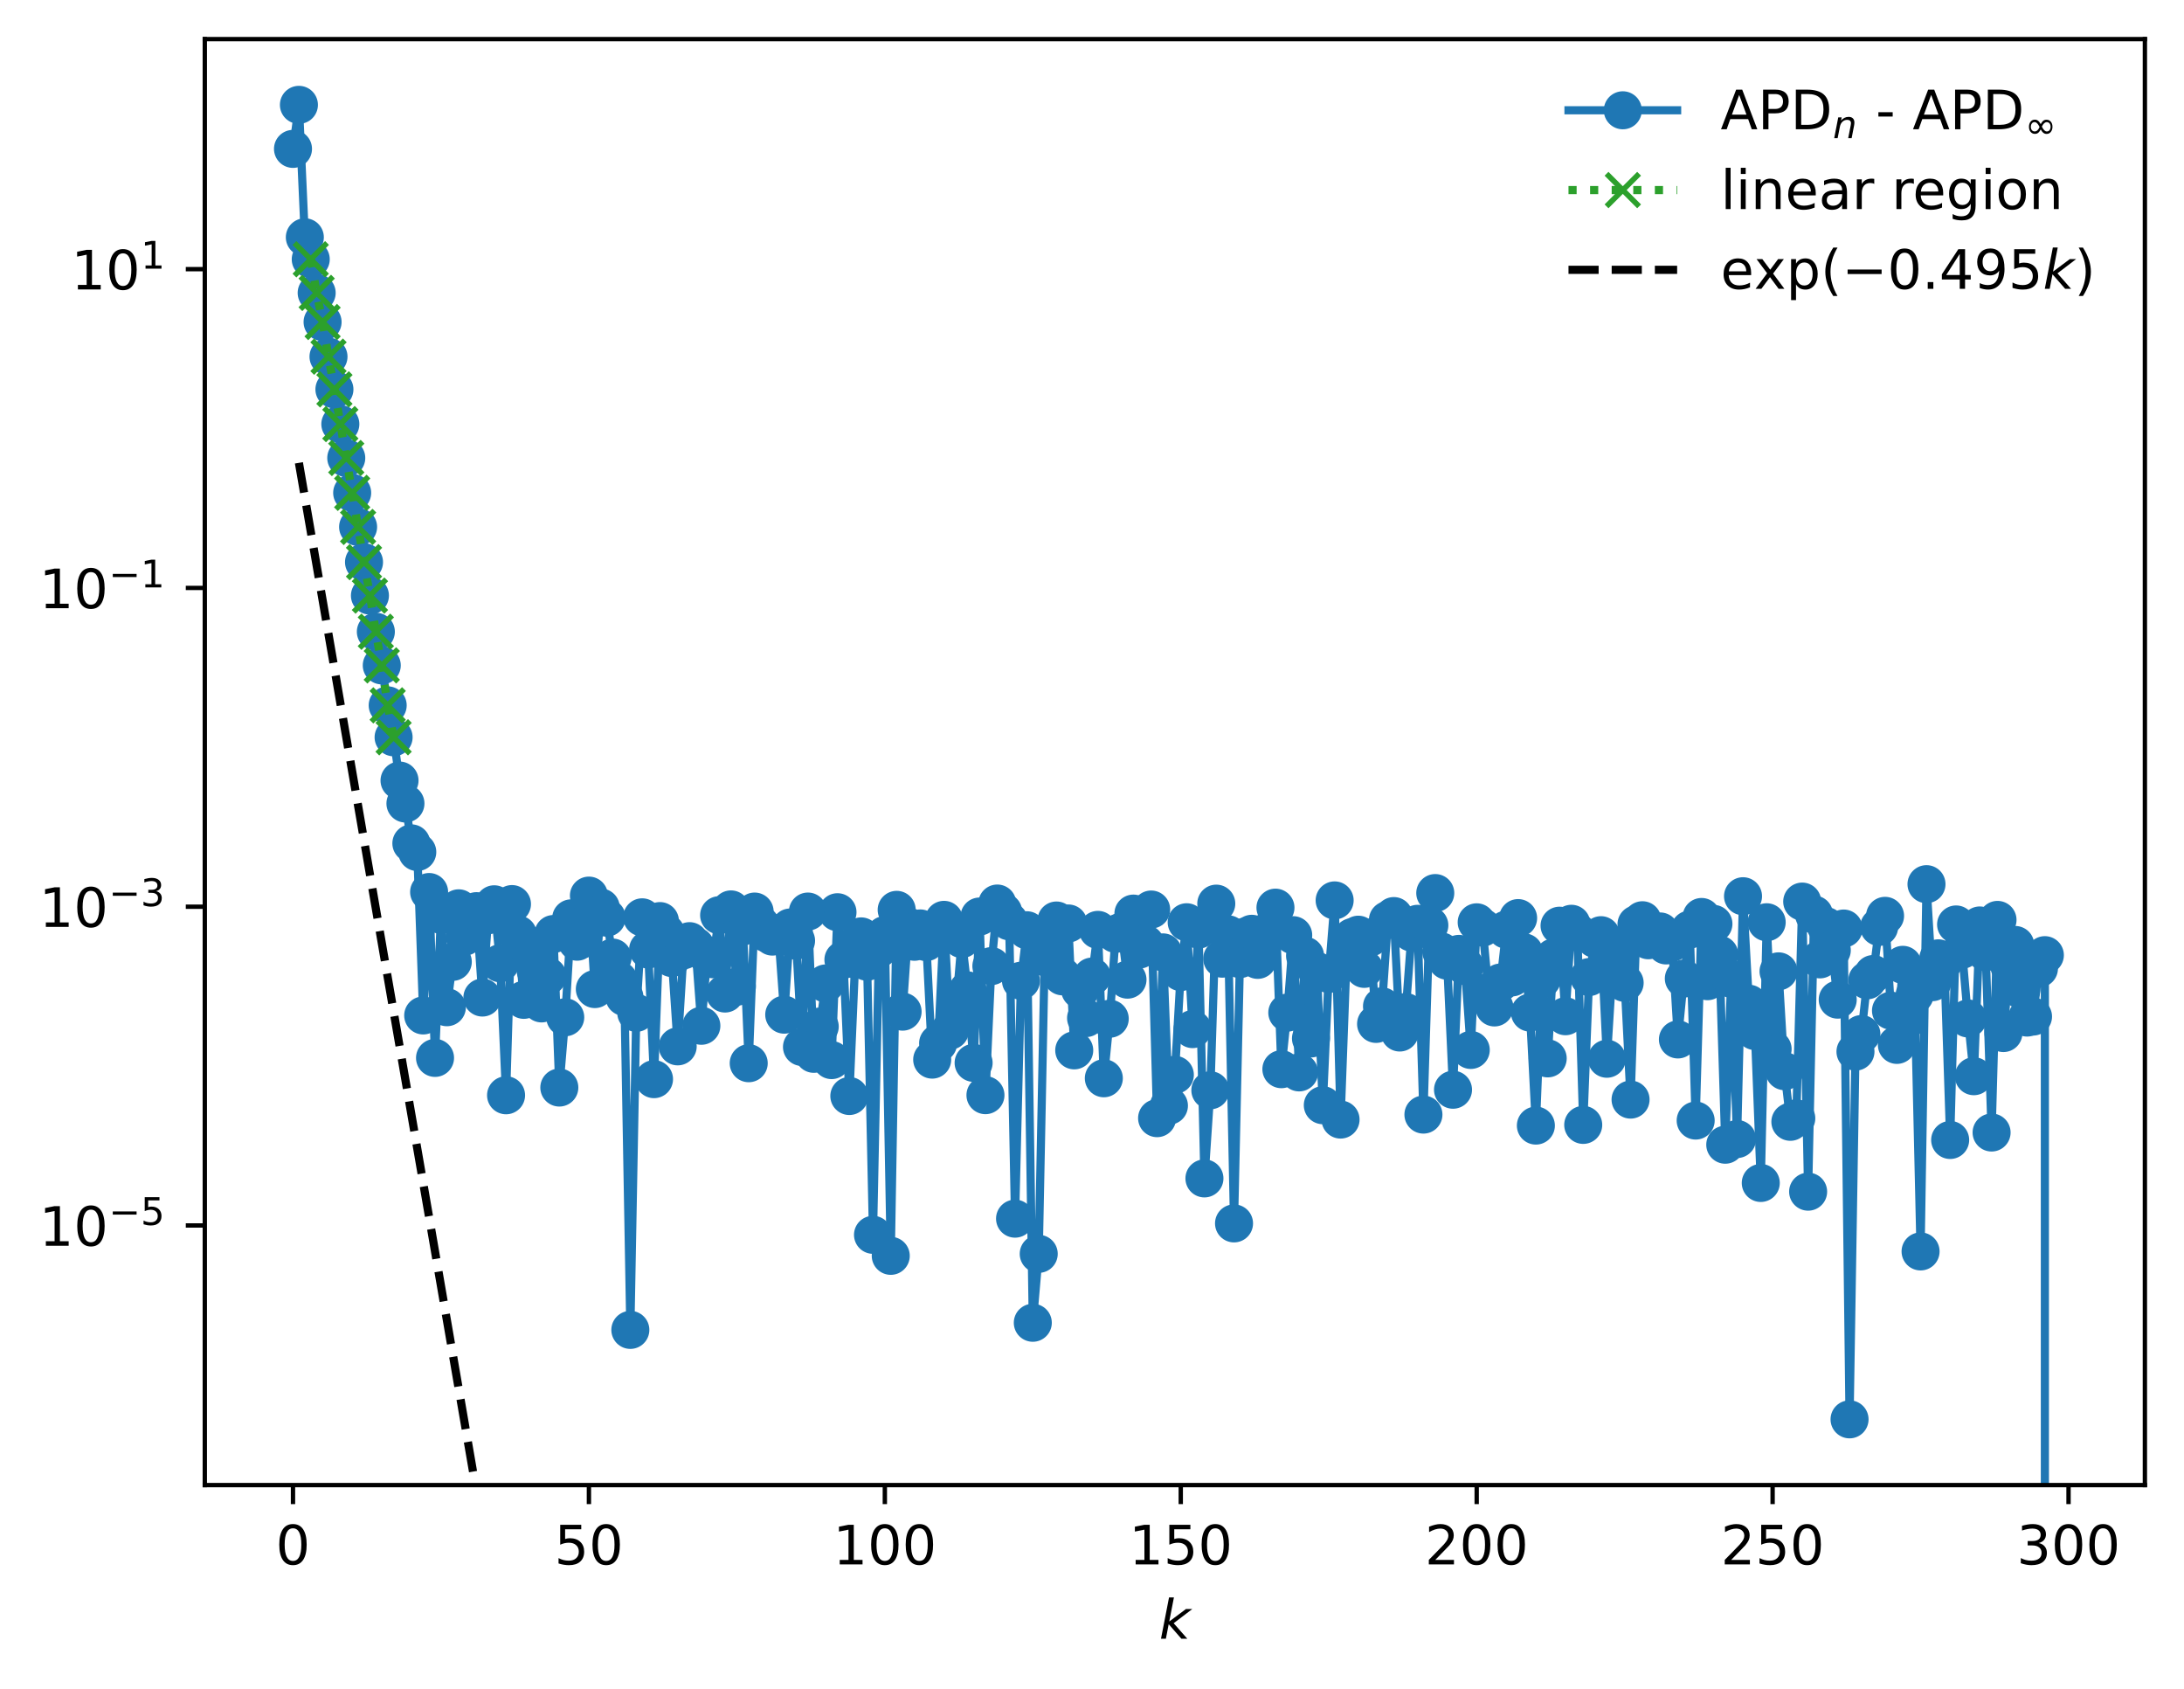 <?xml version="1.0" encoding="utf-8" standalone="no"?>
<!DOCTYPE svg PUBLIC "-//W3C//DTD SVG 1.1//EN"
  "http://www.w3.org/Graphics/SVG/1.1/DTD/svg11.dtd">
<!-- Created with matplotlib (https://matplotlib.org/) -->
<svg height="310.868pt" version="1.1" viewBox="0 0 402.02 310.868" width="402.02pt" xmlns="http://www.w3.org/2000/svg" xmlns:xlink="http://www.w3.org/1999/xlink">
 <defs>
  <style type="text/css">
*{stroke-linecap:butt;stroke-linejoin:round;}
  </style>
 </defs>
 <g id="figure_1">
  <g id="patch_1">
   <path d="M 0 310.868 
L 402.02 310.868 
L 402.02 0 
L 0 0 
z
" style="fill:#ffffff;"/>
  </g>
  <g id="axes_1">
   <g id="patch_2">
    <path d="M 37.7 273.312 
L 394.82 273.312 
L 394.82 7.2 
L 37.7 7.2 
z
" style="fill:#ffffff;"/>
   </g>
   <g id="matplotlib.axis_1">
    <g id="xtick_1">
     <g id="line2d_1">
      <defs>
       <path d="M 0 0 
L 0 3.5 
" id="m5b30a58302" style="stroke:#000000;stroke-width:0.8;"/>
      </defs>
      <g>
       <use style="stroke:#000000;stroke-width:0.8;" x="53.933" xlink:href="#m5b30a58302" y="273.312"/>
      </g>
     </g>
     <g id="text_1">
      <!-- 0 -->
      <defs>
       <path d="M 31.781 66.406 
Q 24.172 66.406 20.328 58.906 
Q 16.5 51.422 16.5 36.375 
Q 16.5 21.391 20.328 13.891 
Q 24.172 6.391 31.781 6.391 
Q 39.453 6.391 43.281 13.891 
Q 47.125 21.391 47.125 36.375 
Q 47.125 51.422 43.281 58.906 
Q 39.453 66.406 31.781 66.406 
z
M 31.781 74.219 
Q 44.047 74.219 50.516 64.516 
Q 56.984 54.828 56.984 36.375 
Q 56.984 17.969 50.516 8.266 
Q 44.047 -1.422 31.781 -1.422 
Q 19.531 -1.422 13.062 8.266 
Q 6.594 17.969 6.594 36.375 
Q 6.594 54.828 13.062 64.516 
Q 19.531 74.219 31.781 74.219 
z
" id="DejaVuSans-48"/>
      </defs>
      <g transform="translate(50.751 287.91)scale(0.1 -0.1)">
       <use xlink:href="#DejaVuSans-48"/>
      </g>
     </g>
    </g>
    <g id="xtick_2">
     <g id="line2d_2">
      <g>
       <use style="stroke:#000000;stroke-width:0.8;" x="108.405" xlink:href="#m5b30a58302" y="273.312"/>
      </g>
     </g>
     <g id="text_2">
      <!-- 50 -->
      <defs>
       <path d="M 10.797 72.906 
L 49.516 72.906 
L 49.516 64.594 
L 19.828 64.594 
L 19.828 46.734 
Q 21.969 47.469 24.109 47.828 
Q 26.266 48.188 28.422 48.188 
Q 40.625 48.188 47.75 41.5 
Q 54.891 34.812 54.891 23.391 
Q 54.891 11.625 47.562 5.094 
Q 40.234 -1.422 26.906 -1.422 
Q 22.312 -1.422 17.547 -0.641 
Q 12.797 0.141 7.719 1.703 
L 7.719 11.625 
Q 12.109 9.234 16.797 8.062 
Q 21.484 6.891 26.703 6.891 
Q 35.156 6.891 40.078 11.328 
Q 45.016 15.766 45.016 23.391 
Q 45.016 31 40.078 35.438 
Q 35.156 39.891 26.703 39.891 
Q 22.75 39.891 18.812 39.016 
Q 14.891 38.141 10.797 36.281 
z
" id="DejaVuSans-53"/>
      </defs>
      <g transform="translate(102.042 287.91)scale(0.1 -0.1)">
       <use xlink:href="#DejaVuSans-53"/>
       <use x="63.623" xlink:href="#DejaVuSans-48"/>
      </g>
     </g>
    </g>
    <g id="xtick_3">
     <g id="line2d_3">
      <g>
       <use style="stroke:#000000;stroke-width:0.8;" x="162.877" xlink:href="#m5b30a58302" y="273.312"/>
      </g>
     </g>
     <g id="text_3">
      <!-- 100 -->
      <defs>
       <path d="M 12.406 8.297 
L 28.516 8.297 
L 28.516 63.922 
L 10.984 60.406 
L 10.984 69.391 
L 28.422 72.906 
L 38.281 72.906 
L 38.281 8.297 
L 54.391 8.297 
L 54.391 0 
L 12.406 0 
z
" id="DejaVuSans-49"/>
      </defs>
      <g transform="translate(153.333 287.91)scale(0.1 -0.1)">
       <use xlink:href="#DejaVuSans-49"/>
       <use x="63.623" xlink:href="#DejaVuSans-48"/>
       <use x="127.246" xlink:href="#DejaVuSans-48"/>
      </g>
     </g>
    </g>
    <g id="xtick_4">
     <g id="line2d_4">
      <g>
       <use style="stroke:#000000;stroke-width:0.8;" x="217.349" xlink:href="#m5b30a58302" y="273.312"/>
      </g>
     </g>
     <g id="text_4">
      <!-- 150 -->
      <g transform="translate(207.806 287.91)scale(0.1 -0.1)">
       <use xlink:href="#DejaVuSans-49"/>
       <use x="63.623" xlink:href="#DejaVuSans-53"/>
       <use x="127.246" xlink:href="#DejaVuSans-48"/>
      </g>
     </g>
    </g>
    <g id="xtick_5">
     <g id="line2d_5">
      <g>
       <use style="stroke:#000000;stroke-width:0.8;" x="271.822" xlink:href="#m5b30a58302" y="273.312"/>
      </g>
     </g>
     <g id="text_5">
      <!-- 200 -->
      <defs>
       <path d="M 19.188 8.297 
L 53.609 8.297 
L 53.609 0 
L 7.328 0 
L 7.328 8.297 
Q 12.938 14.109 22.625 23.891 
Q 32.328 33.688 34.812 36.531 
Q 39.547 41.844 41.422 45.531 
Q 43.312 49.219 43.312 52.781 
Q 43.312 58.594 39.234 62.25 
Q 35.156 65.922 28.609 65.922 
Q 23.969 65.922 18.812 64.312 
Q 13.672 62.703 7.812 59.422 
L 7.812 69.391 
Q 13.766 71.781 18.938 73 
Q 24.125 74.219 28.422 74.219 
Q 39.75 74.219 46.484 68.547 
Q 53.219 62.891 53.219 53.422 
Q 53.219 48.922 51.531 44.891 
Q 49.859 40.875 45.406 35.406 
Q 44.188 33.984 37.641 27.219 
Q 31.109 20.453 19.188 8.297 
z
" id="DejaVuSans-50"/>
      </defs>
      <g transform="translate(262.278 287.91)scale(0.1 -0.1)">
       <use xlink:href="#DejaVuSans-50"/>
       <use x="63.623" xlink:href="#DejaVuSans-48"/>
       <use x="127.246" xlink:href="#DejaVuSans-48"/>
      </g>
     </g>
    </g>
    <g id="xtick_6">
     <g id="line2d_6">
      <g>
       <use style="stroke:#000000;stroke-width:0.8;" x="326.294" xlink:href="#m5b30a58302" y="273.312"/>
      </g>
     </g>
     <g id="text_6">
      <!-- 250 -->
      <g transform="translate(316.75 287.91)scale(0.1 -0.1)">
       <use xlink:href="#DejaVuSans-50"/>
       <use x="63.623" xlink:href="#DejaVuSans-53"/>
       <use x="127.246" xlink:href="#DejaVuSans-48"/>
      </g>
     </g>
    </g>
    <g id="xtick_7">
     <g id="line2d_7">
      <g>
       <use style="stroke:#000000;stroke-width:0.8;" x="380.766" xlink:href="#m5b30a58302" y="273.312"/>
      </g>
     </g>
     <g id="text_7">
      <!-- 300 -->
      <defs>
       <path d="M 40.578 39.312 
Q 47.656 37.797 51.625 33 
Q 55.609 28.219 55.609 21.188 
Q 55.609 10.406 48.188 4.484 
Q 40.766 -1.422 27.094 -1.422 
Q 22.516 -1.422 17.656 -0.516 
Q 12.797 0.391 7.625 2.203 
L 7.625 11.719 
Q 11.719 9.328 16.594 8.109 
Q 21.484 6.891 26.812 6.891 
Q 36.078 6.891 40.938 10.547 
Q 45.797 14.203 45.797 21.188 
Q 45.797 27.641 41.281 31.266 
Q 36.766 34.906 28.719 34.906 
L 20.219 34.906 
L 20.219 43.016 
L 29.109 43.016 
Q 36.375 43.016 40.234 45.922 
Q 44.094 48.828 44.094 54.297 
Q 44.094 59.906 40.109 62.906 
Q 36.141 65.922 28.719 65.922 
Q 24.656 65.922 20.016 65.031 
Q 15.375 64.156 9.812 62.312 
L 9.812 71.094 
Q 15.438 72.656 20.344 73.438 
Q 25.25 74.219 29.594 74.219 
Q 40.828 74.219 47.359 69.109 
Q 53.906 64.016 53.906 55.328 
Q 53.906 49.266 50.438 45.094 
Q 46.969 40.922 40.578 39.312 
z
" id="DejaVuSans-51"/>
      </defs>
      <g transform="translate(371.222 287.91)scale(0.1 -0.1)">
       <use xlink:href="#DejaVuSans-51"/>
       <use x="63.623" xlink:href="#DejaVuSans-48"/>
       <use x="127.246" xlink:href="#DejaVuSans-48"/>
      </g>
     </g>
    </g>
    <g id="text_8">
     <!-- $ k $ -->
     <defs>
      <path d="M 18.312 75.984 
L 27.297 75.984 
L 18.703 31.688 
L 49.516 54.688 
L 61.188 54.688 
L 26.812 28.516 
L 51.906 0 
L 41.016 0 
L 17.672 26.703 
L 12.5 0 
L 3.516 0 
z
" id="DejaVuSans-Oblique-107"/>
     </defs>
     <g transform="translate(213.36 301.589)scale(0.1 -0.1)">
      <use transform="translate(0 0.016)" xlink:href="#DejaVuSans-Oblique-107"/>
     </g>
    </g>
   </g>
   <g id="matplotlib.axis_2">
    <g id="ytick_1">
     <g id="line2d_8">
      <defs>
       <path d="M 0 0 
L -3.5 0 
" id="m68af722b40" style="stroke:#000000;stroke-width:0.8;"/>
      </defs>
      <g>
       <use style="stroke:#000000;stroke-width:0.8;" x="37.7" xlink:href="#m68af722b40" y="225.533"/>
      </g>
     </g>
     <g id="text_9">
      <!-- $\mathdefault{10^{-5}}$ -->
      <defs>
       <path d="M 10.594 35.5 
L 73.188 35.5 
L 73.188 27.203 
L 10.594 27.203 
z
" id="DejaVuSans-8722"/>
      </defs>
      <g transform="translate(7.2 229.333)scale(0.1 -0.1)">
       <use transform="translate(0 0.684)" xlink:href="#DejaVuSans-49"/>
       <use transform="translate(63.623 0.684)" xlink:href="#DejaVuSans-48"/>
       <use transform="translate(128.203 38.966)scale(0.7)" xlink:href="#DejaVuSans-8722"/>
       <use transform="translate(186.855 38.966)scale(0.7)" xlink:href="#DejaVuSans-53"/>
      </g>
     </g>
    </g>
    <g id="ytick_2">
     <g id="line2d_9">
      <g>
       <use style="stroke:#000000;stroke-width:0.8;" x="37.7" xlink:href="#m68af722b40" y="166.867"/>
      </g>
     </g>
     <g id="text_10">
      <!-- $\mathdefault{10^{-3}}$ -->
      <g transform="translate(7.2 170.667)scale(0.1 -0.1)">
       <use transform="translate(0 0.766)" xlink:href="#DejaVuSans-49"/>
       <use transform="translate(63.623 0.766)" xlink:href="#DejaVuSans-48"/>
       <use transform="translate(128.203 39.047)scale(0.7)" xlink:href="#DejaVuSans-8722"/>
       <use transform="translate(186.855 39.047)scale(0.7)" xlink:href="#DejaVuSans-51"/>
      </g>
     </g>
    </g>
    <g id="ytick_3">
     <g id="line2d_10">
      <g>
       <use style="stroke:#000000;stroke-width:0.8;" x="37.7" xlink:href="#m68af722b40" y="108.201"/>
      </g>
     </g>
     <g id="text_11">
      <!-- $\mathdefault{10^{-1}}$ -->
      <g transform="translate(7.2 112.001)scale(0.1 -0.1)">
       <use transform="translate(0 0.684)" xlink:href="#DejaVuSans-49"/>
       <use transform="translate(63.623 0.684)" xlink:href="#DejaVuSans-48"/>
       <use transform="translate(128.203 38.966)scale(0.7)" xlink:href="#DejaVuSans-8722"/>
       <use transform="translate(186.855 38.966)scale(0.7)" xlink:href="#DejaVuSans-49"/>
      </g>
     </g>
    </g>
    <g id="ytick_4">
     <g id="line2d_11">
      <g>
       <use style="stroke:#000000;stroke-width:0.8;" x="37.7" xlink:href="#m68af722b40" y="49.535"/>
      </g>
     </g>
     <g id="text_12">
      <!-- $\mathdefault{10^{1}}$ -->
      <g transform="translate(13.1 53.335)scale(0.1 -0.1)">
       <use transform="translate(0 0.684)" xlink:href="#DejaVuSans-49"/>
       <use transform="translate(63.623 0.684)" xlink:href="#DejaVuSans-48"/>
       <use transform="translate(128.203 38.966)scale(0.7)" xlink:href="#DejaVuSans-49"/>
      </g>
     </g>
    </g>
   </g>
   <g id="line2d_12">
    <path clip-path="url(#p9843a03766)" d="M 53.933 27.401 
L 55.022 19.296 
L 56.112 43.669 
L 57.201 47.719 
L 58.291 53.904 
L 59.38 59.264 
L 67.006 103.459 
L 70.274 122.457 
L 71.364 129.812 
L 72.453 135.688 
L 73.543 143.65 
L 74.632 147.877 
L 75.722 155.213 
L 76.811 156.804 
L 77.901 186.882 
L 78.99 164.167 
L 80.079 194.696 
L 81.169 168.368 
L 82.258 185.368 
L 83.348 177.017 
L 84.437 167.166 
L 85.527 172.378 
L 86.616 171.094 
L 87.706 167.687 
L 88.795 183.586 
L 89.884 168.437 
L 90.974 166.426 
L 92.063 177.281 
L 93.153 201.573 
L 94.242 166.385 
L 95.332 171.977 
L 96.421 184.01 
L 97.511 174.458 
L 98.6 178.593 
L 99.689 184.667 
L 100.779 179.645 
L 101.868 171.898 
L 102.958 200.15 
L 104.047 187.22 
L 105.137 169.011 
L 106.226 173.31 
L 107.316 172.795 
L 108.405 164.827 
L 109.494 182.029 
L 110.584 167.02 
L 111.673 168.887 
L 112.763 176.226 
L 113.852 180.36 
L 114.942 183.483 
L 116.031 244.753 
L 117.121 186.403 
L 118.21 168.824 
L 119.299 174.75 
L 120.389 198.607 
L 121.478 169.514 
L 122.568 171.68 
L 123.657 176.318 
L 124.747 192.57 
L 125.836 174.882 
L 126.926 173.211 
L 128.015 174.167 
L 129.104 188.783 
L 130.194 175.791 
L 131.283 176.547 
L 132.373 168.435 
L 133.462 182.848 
L 134.552 167.367 
L 135.641 181.587 
L 136.731 170.504 
L 137.82 195.674 
L 138.909 167.763 
L 139.999 170.183 
L 141.088 171.739 
L 142.178 172.369 
L 143.267 171.731 
L 144.357 186.738 
L 145.446 170.698 
L 146.536 173.125 
L 147.625 192.685 
L 148.714 167.761 
L 149.804 193.945 
L 150.893 188.933 
L 151.983 180.994 
L 153.072 195.1 
L 154.162 167.885 
L 155.251 176.634 
L 156.341 201.708 
L 157.43 176.585 
L 158.519 172.334 
L 159.609 177.001 
L 160.698 227.257 
L 161.788 174.602 
L 162.877 172.092 
L 163.967 231.122 
L 165.056 167.448 
L 166.146 186.182 
L 167.235 170.541 
L 168.324 173.322 
L 169.414 170.87 
L 170.503 173.383 
L 171.593 195.012 
L 172.682 192.007 
L 173.772 169.289 
L 174.861 189.673 
L 175.951 185.726 
L 177.04 172.825 
L 178.129 182.27 
L 179.219 195.61 
L 180.308 168.677 
L 181.398 201.553 
L 182.487 177.801 
L 183.577 166.286 
L 185.756 169.556 
L 186.845 224.281 
L 187.934 180.493 
L 189.024 171.204 
L 190.113 243.441 
L 191.203 230.758 
L 192.292 176.149 
L 193.382 172.361 
L 194.471 169.409 
L 195.561 179.681 
L 196.65 169.955 
L 197.739 193.305 
L 198.829 182.173 
L 199.918 187.366 
L 201.008 179.728 
L 202.097 171.134 
L 203.187 198.443 
L 204.276 187.486 
L 205.366 171.87 
L 206.455 171.429 
L 207.544 180.294 
L 208.634 168.137 
L 209.723 174.754 
L 210.813 173.7 
L 211.902 167.388 
L 212.992 205.786 
L 214.081 175.277 
L 215.171 203.493 
L 216.26 197.816 
L 217.349 178.9 
L 218.439 169.73 
L 219.528 189.397 
L 220.618 171.081 
L 221.707 216.873 
L 222.797 200.655 
L 223.886 166.306 
L 224.976 176.434 
L 226.065 171.952 
L 227.154 225.153 
L 228.244 176.511 
L 229.333 172.331 
L 230.423 171.854 
L 231.512 176.654 
L 232.602 173.287 
L 233.691 171.177 
L 234.781 167.044 
L 235.87 196.774 
L 236.959 186.367 
L 238.049 172.111 
L 239.138 197.363 
L 240.228 175.899 
L 241.317 191.119 
L 242.407 178.701 
L 243.496 203.401 
L 244.586 179.248 
L 245.675 165.71 
L 246.764 206.044 
L 247.854 176.639 
L 248.943 172.461 
L 250.033 172.021 
L 251.122 178.309 
L 252.212 172.548 
L 253.301 188.439 
L 254.391 185.207 
L 255.48 169.319 
L 256.569 168.593 
L 257.659 190.022 
L 258.748 186.253 
L 259.838 171.629 
L 260.927 170.019 
L 262.017 205.128 
L 263.106 170.298 
L 264.196 164.358 
L 265.285 175.098 
L 266.374 176.804 
L 267.464 200.553 
L 268.553 175.55 
L 269.643 177.796 
L 270.732 193.231 
L 271.822 169.742 
L 272.911 170.71 
L 274.001 182.557 
L 275.09 185.408 
L 276.179 180.829 
L 277.269 171.09 
L 278.358 179.873 
L 279.448 168.964 
L 280.537 175.267 
L 281.627 186.353 
L 282.716 207.151 
L 283.806 180.229 
L 284.895 194.782 
L 285.984 176.216 
L 287.074 170.364 
L 288.163 187.025 
L 289.253 170.012 
L 290.342 171.559 
L 291.432 207.024 
L 292.521 179.817 
L 293.611 172.793 
L 294.7 172.112 
L 295.789 194.85 
L 296.879 177.161 
L 297.968 174.925 
L 299.058 180.883 
L 300.147 202.37 
L 301.237 170.102 
L 302.326 169.36 
L 303.416 173.044 
L 304.505 172.873 
L 305.594 171.425 
L 306.684 173.997 
L 307.773 173.471 
L 308.863 191.299 
L 309.952 180.096 
L 311.042 171.08 
L 312.131 206.227 
L 313.221 168.76 
L 314.31 180.578 
L 315.399 170.027 
L 316.489 175.683 
L 317.578 210.672 
L 318.668 180.131 
L 319.757 209.627 
L 320.847 164.942 
L 321.936 184.726 
L 323.026 189.748 
L 324.115 217.711 
L 325.204 169.731 
L 326.294 193.065 
L 327.383 178.766 
L 328.473 197.135 
L 329.562 206.456 
L 330.652 205.819 
L 331.741 165.927 
L 332.831 219.314 
L 333.92 168.311 
L 335.009 176.562 
L 336.099 170.432 
L 337.188 174.879 
L 338.278 183.973 
L 339.367 170.886 
L 340.457 261.216 
L 341.546 193.54 
L 342.636 190.309 
L 343.725 180.411 
L 344.814 179.259 
L 345.904 170.588 
L 346.993 168.552 
L 348.083 185.998 
L 349.172 192.3 
L 350.262 177.567 
L 351.351 187.413 
L 352.441 183.093 
L 353.53 230.312 
L 354.619 162.721 
L 355.709 180.755 
L 356.798 176.371 
L 357.888 176.828 
L 358.977 209.801 
L 360.067 170.136 
L 361.156 174.796 
L 362.246 187.434 
L 363.335 198.064 
L 364.424 170.321 
L 365.514 175.248 
L 366.603 208.427 
L 367.693 169.298 
L 368.782 190.123 
L 369.872 177.791 
L 370.961 173.913 
L 372.051 182.193 
L 373.14 187.271 
L 374.229 187.088 
L 375.319 178.242 
L 376.408 175.787 
L 376.413 311.868 
L 376.413 311.868 
" style="fill:none;stroke:#1f77b4;stroke-linecap:square;stroke-width:1.5;"/>
    <defs>
     <path d="M 0 3 
C 0.796 3 1.559 2.684 2.121 2.121 
C 2.684 1.559 3 0.796 3 0 
C 3 -0.796 2.684 -1.559 2.121 -2.121 
C 1.559 -2.684 0.796 -3 0 -3 
C -0.796 -3 -1.559 -2.684 -2.121 -2.121 
C -2.684 -1.559 -3 -0.796 -3 0 
C -3 0.796 -2.684 1.559 -2.121 2.121 
C -1.559 2.684 -0.796 3 0 3 
z
" id="m0a378efe4f" style="stroke:#1f77b4;"/>
    </defs>
    <g clip-path="url(#p9843a03766)">
     <use style="fill:#1f77b4;stroke:#1f77b4;" x="53.933" xlink:href="#m0a378efe4f" y="27.401"/>
     <use style="fill:#1f77b4;stroke:#1f77b4;" x="55.022" xlink:href="#m0a378efe4f" y="19.296"/>
     <use style="fill:#1f77b4;stroke:#1f77b4;" x="56.112" xlink:href="#m0a378efe4f" y="43.669"/>
     <use style="fill:#1f77b4;stroke:#1f77b4;" x="57.201" xlink:href="#m0a378efe4f" y="47.719"/>
     <use style="fill:#1f77b4;stroke:#1f77b4;" x="58.291" xlink:href="#m0a378efe4f" y="53.904"/>
     <use style="fill:#1f77b4;stroke:#1f77b4;" x="59.38" xlink:href="#m0a378efe4f" y="59.264"/>
     <use style="fill:#1f77b4;stroke:#1f77b4;" x="60.469" xlink:href="#m0a378efe4f" y="65.641"/>
     <use style="fill:#1f77b4;stroke:#1f77b4;" x="61.559" xlink:href="#m0a378efe4f" y="71.66"/>
     <use style="fill:#1f77b4;stroke:#1f77b4;" x="62.648" xlink:href="#m0a378efe4f" y="78.052"/>
     <use style="fill:#1f77b4;stroke:#1f77b4;" x="63.738" xlink:href="#m0a378efe4f" y="84.288"/>
     <use style="fill:#1f77b4;stroke:#1f77b4;" x="64.827" xlink:href="#m0a378efe4f" y="90.702"/>
     <use style="fill:#1f77b4;stroke:#1f77b4;" x="65.917" xlink:href="#m0a378efe4f" y="96.98"/>
     <use style="fill:#1f77b4;stroke:#1f77b4;" x="67.006" xlink:href="#m0a378efe4f" y="103.459"/>
     <use style="fill:#1f77b4;stroke:#1f77b4;" x="68.096" xlink:href="#m0a378efe4f" y="109.613"/>
     <use style="fill:#1f77b4;stroke:#1f77b4;" x="69.185" xlink:href="#m0a378efe4f" y="116.264"/>
     <use style="fill:#1f77b4;stroke:#1f77b4;" x="70.274" xlink:href="#m0a378efe4f" y="122.457"/>
     <use style="fill:#1f77b4;stroke:#1f77b4;" x="71.364" xlink:href="#m0a378efe4f" y="129.812"/>
     <use style="fill:#1f77b4;stroke:#1f77b4;" x="72.453" xlink:href="#m0a378efe4f" y="135.688"/>
     <use style="fill:#1f77b4;stroke:#1f77b4;" x="73.543" xlink:href="#m0a378efe4f" y="143.65"/>
     <use style="fill:#1f77b4;stroke:#1f77b4;" x="74.632" xlink:href="#m0a378efe4f" y="147.877"/>
     <use style="fill:#1f77b4;stroke:#1f77b4;" x="75.722" xlink:href="#m0a378efe4f" y="155.213"/>
     <use style="fill:#1f77b4;stroke:#1f77b4;" x="76.811" xlink:href="#m0a378efe4f" y="156.804"/>
     <use style="fill:#1f77b4;stroke:#1f77b4;" x="77.901" xlink:href="#m0a378efe4f" y="186.882"/>
     <use style="fill:#1f77b4;stroke:#1f77b4;" x="78.99" xlink:href="#m0a378efe4f" y="164.167"/>
     <use style="fill:#1f77b4;stroke:#1f77b4;" x="80.079" xlink:href="#m0a378efe4f" y="194.696"/>
     <use style="fill:#1f77b4;stroke:#1f77b4;" x="81.169" xlink:href="#m0a378efe4f" y="168.368"/>
     <use style="fill:#1f77b4;stroke:#1f77b4;" x="82.258" xlink:href="#m0a378efe4f" y="185.368"/>
     <use style="fill:#1f77b4;stroke:#1f77b4;" x="83.348" xlink:href="#m0a378efe4f" y="177.017"/>
     <use style="fill:#1f77b4;stroke:#1f77b4;" x="84.437" xlink:href="#m0a378efe4f" y="167.166"/>
     <use style="fill:#1f77b4;stroke:#1f77b4;" x="85.527" xlink:href="#m0a378efe4f" y="172.378"/>
     <use style="fill:#1f77b4;stroke:#1f77b4;" x="86.616" xlink:href="#m0a378efe4f" y="171.094"/>
     <use style="fill:#1f77b4;stroke:#1f77b4;" x="87.706" xlink:href="#m0a378efe4f" y="167.687"/>
     <use style="fill:#1f77b4;stroke:#1f77b4;" x="88.795" xlink:href="#m0a378efe4f" y="183.586"/>
     <use style="fill:#1f77b4;stroke:#1f77b4;" x="89.884" xlink:href="#m0a378efe4f" y="168.437"/>
     <use style="fill:#1f77b4;stroke:#1f77b4;" x="90.974" xlink:href="#m0a378efe4f" y="166.426"/>
     <use style="fill:#1f77b4;stroke:#1f77b4;" x="92.063" xlink:href="#m0a378efe4f" y="177.281"/>
     <use style="fill:#1f77b4;stroke:#1f77b4;" x="93.153" xlink:href="#m0a378efe4f" y="201.573"/>
     <use style="fill:#1f77b4;stroke:#1f77b4;" x="94.242" xlink:href="#m0a378efe4f" y="166.385"/>
     <use style="fill:#1f77b4;stroke:#1f77b4;" x="95.332" xlink:href="#m0a378efe4f" y="171.977"/>
     <use style="fill:#1f77b4;stroke:#1f77b4;" x="96.421" xlink:href="#m0a378efe4f" y="184.01"/>
     <use style="fill:#1f77b4;stroke:#1f77b4;" x="97.511" xlink:href="#m0a378efe4f" y="174.458"/>
     <use style="fill:#1f77b4;stroke:#1f77b4;" x="98.6" xlink:href="#m0a378efe4f" y="178.593"/>
     <use style="fill:#1f77b4;stroke:#1f77b4;" x="99.689" xlink:href="#m0a378efe4f" y="184.667"/>
     <use style="fill:#1f77b4;stroke:#1f77b4;" x="100.779" xlink:href="#m0a378efe4f" y="179.645"/>
     <use style="fill:#1f77b4;stroke:#1f77b4;" x="101.868" xlink:href="#m0a378efe4f" y="171.898"/>
     <use style="fill:#1f77b4;stroke:#1f77b4;" x="102.958" xlink:href="#m0a378efe4f" y="200.15"/>
     <use style="fill:#1f77b4;stroke:#1f77b4;" x="104.047" xlink:href="#m0a378efe4f" y="187.22"/>
     <use style="fill:#1f77b4;stroke:#1f77b4;" x="105.137" xlink:href="#m0a378efe4f" y="169.011"/>
     <use style="fill:#1f77b4;stroke:#1f77b4;" x="106.226" xlink:href="#m0a378efe4f" y="173.31"/>
     <use style="fill:#1f77b4;stroke:#1f77b4;" x="107.316" xlink:href="#m0a378efe4f" y="172.795"/>
     <use style="fill:#1f77b4;stroke:#1f77b4;" x="108.405" xlink:href="#m0a378efe4f" y="164.827"/>
     <use style="fill:#1f77b4;stroke:#1f77b4;" x="109.494" xlink:href="#m0a378efe4f" y="182.029"/>
     <use style="fill:#1f77b4;stroke:#1f77b4;" x="110.584" xlink:href="#m0a378efe4f" y="167.02"/>
     <use style="fill:#1f77b4;stroke:#1f77b4;" x="111.673" xlink:href="#m0a378efe4f" y="168.887"/>
     <use style="fill:#1f77b4;stroke:#1f77b4;" x="112.763" xlink:href="#m0a378efe4f" y="176.226"/>
     <use style="fill:#1f77b4;stroke:#1f77b4;" x="113.852" xlink:href="#m0a378efe4f" y="180.36"/>
     <use style="fill:#1f77b4;stroke:#1f77b4;" x="114.942" xlink:href="#m0a378efe4f" y="183.483"/>
     <use style="fill:#1f77b4;stroke:#1f77b4;" x="116.031" xlink:href="#m0a378efe4f" y="244.753"/>
     <use style="fill:#1f77b4;stroke:#1f77b4;" x="117.121" xlink:href="#m0a378efe4f" y="186.403"/>
     <use style="fill:#1f77b4;stroke:#1f77b4;" x="118.21" xlink:href="#m0a378efe4f" y="168.824"/>
     <use style="fill:#1f77b4;stroke:#1f77b4;" x="119.299" xlink:href="#m0a378efe4f" y="174.75"/>
     <use style="fill:#1f77b4;stroke:#1f77b4;" x="120.389" xlink:href="#m0a378efe4f" y="198.607"/>
     <use style="fill:#1f77b4;stroke:#1f77b4;" x="121.478" xlink:href="#m0a378efe4f" y="169.514"/>
     <use style="fill:#1f77b4;stroke:#1f77b4;" x="122.568" xlink:href="#m0a378efe4f" y="171.68"/>
     <use style="fill:#1f77b4;stroke:#1f77b4;" x="123.657" xlink:href="#m0a378efe4f" y="176.318"/>
     <use style="fill:#1f77b4;stroke:#1f77b4;" x="124.747" xlink:href="#m0a378efe4f" y="192.57"/>
     <use style="fill:#1f77b4;stroke:#1f77b4;" x="125.836" xlink:href="#m0a378efe4f" y="174.882"/>
     <use style="fill:#1f77b4;stroke:#1f77b4;" x="126.926" xlink:href="#m0a378efe4f" y="173.211"/>
     <use style="fill:#1f77b4;stroke:#1f77b4;" x="128.015" xlink:href="#m0a378efe4f" y="174.167"/>
     <use style="fill:#1f77b4;stroke:#1f77b4;" x="129.104" xlink:href="#m0a378efe4f" y="188.783"/>
     <use style="fill:#1f77b4;stroke:#1f77b4;" x="130.194" xlink:href="#m0a378efe4f" y="175.791"/>
     <use style="fill:#1f77b4;stroke:#1f77b4;" x="131.283" xlink:href="#m0a378efe4f" y="176.547"/>
     <use style="fill:#1f77b4;stroke:#1f77b4;" x="132.373" xlink:href="#m0a378efe4f" y="168.435"/>
     <use style="fill:#1f77b4;stroke:#1f77b4;" x="133.462" xlink:href="#m0a378efe4f" y="182.848"/>
     <use style="fill:#1f77b4;stroke:#1f77b4;" x="134.552" xlink:href="#m0a378efe4f" y="167.367"/>
     <use style="fill:#1f77b4;stroke:#1f77b4;" x="135.641" xlink:href="#m0a378efe4f" y="181.587"/>
     <use style="fill:#1f77b4;stroke:#1f77b4;" x="136.731" xlink:href="#m0a378efe4f" y="170.504"/>
     <use style="fill:#1f77b4;stroke:#1f77b4;" x="137.82" xlink:href="#m0a378efe4f" y="195.674"/>
     <use style="fill:#1f77b4;stroke:#1f77b4;" x="138.909" xlink:href="#m0a378efe4f" y="167.763"/>
     <use style="fill:#1f77b4;stroke:#1f77b4;" x="139.999" xlink:href="#m0a378efe4f" y="170.183"/>
     <use style="fill:#1f77b4;stroke:#1f77b4;" x="141.088" xlink:href="#m0a378efe4f" y="171.739"/>
     <use style="fill:#1f77b4;stroke:#1f77b4;" x="142.178" xlink:href="#m0a378efe4f" y="172.369"/>
     <use style="fill:#1f77b4;stroke:#1f77b4;" x="143.267" xlink:href="#m0a378efe4f" y="171.731"/>
     <use style="fill:#1f77b4;stroke:#1f77b4;" x="144.357" xlink:href="#m0a378efe4f" y="186.738"/>
     <use style="fill:#1f77b4;stroke:#1f77b4;" x="145.446" xlink:href="#m0a378efe4f" y="170.698"/>
     <use style="fill:#1f77b4;stroke:#1f77b4;" x="146.536" xlink:href="#m0a378efe4f" y="173.125"/>
     <use style="fill:#1f77b4;stroke:#1f77b4;" x="147.625" xlink:href="#m0a378efe4f" y="192.685"/>
     <use style="fill:#1f77b4;stroke:#1f77b4;" x="148.714" xlink:href="#m0a378efe4f" y="167.761"/>
     <use style="fill:#1f77b4;stroke:#1f77b4;" x="149.804" xlink:href="#m0a378efe4f" y="193.945"/>
     <use style="fill:#1f77b4;stroke:#1f77b4;" x="150.893" xlink:href="#m0a378efe4f" y="188.933"/>
     <use style="fill:#1f77b4;stroke:#1f77b4;" x="151.983" xlink:href="#m0a378efe4f" y="180.994"/>
     <use style="fill:#1f77b4;stroke:#1f77b4;" x="153.072" xlink:href="#m0a378efe4f" y="195.1"/>
     <use style="fill:#1f77b4;stroke:#1f77b4;" x="154.162" xlink:href="#m0a378efe4f" y="167.885"/>
     <use style="fill:#1f77b4;stroke:#1f77b4;" x="155.251" xlink:href="#m0a378efe4f" y="176.634"/>
     <use style="fill:#1f77b4;stroke:#1f77b4;" x="156.341" xlink:href="#m0a378efe4f" y="201.708"/>
     <use style="fill:#1f77b4;stroke:#1f77b4;" x="157.43" xlink:href="#m0a378efe4f" y="176.585"/>
     <use style="fill:#1f77b4;stroke:#1f77b4;" x="158.519" xlink:href="#m0a378efe4f" y="172.334"/>
     <use style="fill:#1f77b4;stroke:#1f77b4;" x="159.609" xlink:href="#m0a378efe4f" y="177.001"/>
     <use style="fill:#1f77b4;stroke:#1f77b4;" x="160.698" xlink:href="#m0a378efe4f" y="227.257"/>
     <use style="fill:#1f77b4;stroke:#1f77b4;" x="161.788" xlink:href="#m0a378efe4f" y="174.602"/>
     <use style="fill:#1f77b4;stroke:#1f77b4;" x="162.877" xlink:href="#m0a378efe4f" y="172.092"/>
     <use style="fill:#1f77b4;stroke:#1f77b4;" x="163.967" xlink:href="#m0a378efe4f" y="231.122"/>
     <use style="fill:#1f77b4;stroke:#1f77b4;" x="165.056" xlink:href="#m0a378efe4f" y="167.448"/>
     <use style="fill:#1f77b4;stroke:#1f77b4;" x="166.146" xlink:href="#m0a378efe4f" y="186.182"/>
     <use style="fill:#1f77b4;stroke:#1f77b4;" x="167.235" xlink:href="#m0a378efe4f" y="170.541"/>
     <use style="fill:#1f77b4;stroke:#1f77b4;" x="168.324" xlink:href="#m0a378efe4f" y="173.322"/>
     <use style="fill:#1f77b4;stroke:#1f77b4;" x="169.414" xlink:href="#m0a378efe4f" y="170.87"/>
     <use style="fill:#1f77b4;stroke:#1f77b4;" x="170.503" xlink:href="#m0a378efe4f" y="173.383"/>
     <use style="fill:#1f77b4;stroke:#1f77b4;" x="171.593" xlink:href="#m0a378efe4f" y="195.012"/>
     <use style="fill:#1f77b4;stroke:#1f77b4;" x="172.682" xlink:href="#m0a378efe4f" y="192.007"/>
     <use style="fill:#1f77b4;stroke:#1f77b4;" x="173.772" xlink:href="#m0a378efe4f" y="169.289"/>
     <use style="fill:#1f77b4;stroke:#1f77b4;" x="174.861" xlink:href="#m0a378efe4f" y="189.673"/>
     <use style="fill:#1f77b4;stroke:#1f77b4;" x="175.951" xlink:href="#m0a378efe4f" y="185.726"/>
     <use style="fill:#1f77b4;stroke:#1f77b4;" x="177.04" xlink:href="#m0a378efe4f" y="172.825"/>
     <use style="fill:#1f77b4;stroke:#1f77b4;" x="178.129" xlink:href="#m0a378efe4f" y="182.27"/>
     <use style="fill:#1f77b4;stroke:#1f77b4;" x="179.219" xlink:href="#m0a378efe4f" y="195.61"/>
     <use style="fill:#1f77b4;stroke:#1f77b4;" x="180.308" xlink:href="#m0a378efe4f" y="168.677"/>
     <use style="fill:#1f77b4;stroke:#1f77b4;" x="181.398" xlink:href="#m0a378efe4f" y="201.553"/>
     <use style="fill:#1f77b4;stroke:#1f77b4;" x="182.487" xlink:href="#m0a378efe4f" y="177.801"/>
     <use style="fill:#1f77b4;stroke:#1f77b4;" x="183.577" xlink:href="#m0a378efe4f" y="166.286"/>
     <use style="fill:#1f77b4;stroke:#1f77b4;" x="184.666" xlink:href="#m0a378efe4f" y="167.833"/>
     <use style="fill:#1f77b4;stroke:#1f77b4;" x="185.756" xlink:href="#m0a378efe4f" y="169.556"/>
     <use style="fill:#1f77b4;stroke:#1f77b4;" x="186.845" xlink:href="#m0a378efe4f" y="224.281"/>
     <use style="fill:#1f77b4;stroke:#1f77b4;" x="187.934" xlink:href="#m0a378efe4f" y="180.493"/>
     <use style="fill:#1f77b4;stroke:#1f77b4;" x="189.024" xlink:href="#m0a378efe4f" y="171.204"/>
     <use style="fill:#1f77b4;stroke:#1f77b4;" x="190.113" xlink:href="#m0a378efe4f" y="243.441"/>
     <use style="fill:#1f77b4;stroke:#1f77b4;" x="191.203" xlink:href="#m0a378efe4f" y="230.758"/>
     <use style="fill:#1f77b4;stroke:#1f77b4;" x="192.292" xlink:href="#m0a378efe4f" y="176.149"/>
     <use style="fill:#1f77b4;stroke:#1f77b4;" x="193.382" xlink:href="#m0a378efe4f" y="172.361"/>
     <use style="fill:#1f77b4;stroke:#1f77b4;" x="194.471" xlink:href="#m0a378efe4f" y="169.409"/>
     <use style="fill:#1f77b4;stroke:#1f77b4;" x="195.561" xlink:href="#m0a378efe4f" y="179.681"/>
     <use style="fill:#1f77b4;stroke:#1f77b4;" x="196.65" xlink:href="#m0a378efe4f" y="169.955"/>
     <use style="fill:#1f77b4;stroke:#1f77b4;" x="197.739" xlink:href="#m0a378efe4f" y="193.305"/>
     <use style="fill:#1f77b4;stroke:#1f77b4;" x="198.829" xlink:href="#m0a378efe4f" y="182.173"/>
     <use style="fill:#1f77b4;stroke:#1f77b4;" x="199.918" xlink:href="#m0a378efe4f" y="187.366"/>
     <use style="fill:#1f77b4;stroke:#1f77b4;" x="201.008" xlink:href="#m0a378efe4f" y="179.728"/>
     <use style="fill:#1f77b4;stroke:#1f77b4;" x="202.097" xlink:href="#m0a378efe4f" y="171.134"/>
     <use style="fill:#1f77b4;stroke:#1f77b4;" x="203.187" xlink:href="#m0a378efe4f" y="198.443"/>
     <use style="fill:#1f77b4;stroke:#1f77b4;" x="204.276" xlink:href="#m0a378efe4f" y="187.486"/>
     <use style="fill:#1f77b4;stroke:#1f77b4;" x="205.366" xlink:href="#m0a378efe4f" y="171.87"/>
     <use style="fill:#1f77b4;stroke:#1f77b4;" x="206.455" xlink:href="#m0a378efe4f" y="171.429"/>
     <use style="fill:#1f77b4;stroke:#1f77b4;" x="207.544" xlink:href="#m0a378efe4f" y="180.294"/>
     <use style="fill:#1f77b4;stroke:#1f77b4;" x="208.634" xlink:href="#m0a378efe4f" y="168.137"/>
     <use style="fill:#1f77b4;stroke:#1f77b4;" x="209.723" xlink:href="#m0a378efe4f" y="174.754"/>
     <use style="fill:#1f77b4;stroke:#1f77b4;" x="210.813" xlink:href="#m0a378efe4f" y="173.7"/>
     <use style="fill:#1f77b4;stroke:#1f77b4;" x="211.902" xlink:href="#m0a378efe4f" y="167.388"/>
     <use style="fill:#1f77b4;stroke:#1f77b4;" x="212.992" xlink:href="#m0a378efe4f" y="205.786"/>
     <use style="fill:#1f77b4;stroke:#1f77b4;" x="214.081" xlink:href="#m0a378efe4f" y="175.277"/>
     <use style="fill:#1f77b4;stroke:#1f77b4;" x="215.171" xlink:href="#m0a378efe4f" y="203.493"/>
     <use style="fill:#1f77b4;stroke:#1f77b4;" x="216.26" xlink:href="#m0a378efe4f" y="197.816"/>
     <use style="fill:#1f77b4;stroke:#1f77b4;" x="217.349" xlink:href="#m0a378efe4f" y="178.9"/>
     <use style="fill:#1f77b4;stroke:#1f77b4;" x="218.439" xlink:href="#m0a378efe4f" y="169.73"/>
     <use style="fill:#1f77b4;stroke:#1f77b4;" x="219.528" xlink:href="#m0a378efe4f" y="189.397"/>
     <use style="fill:#1f77b4;stroke:#1f77b4;" x="220.618" xlink:href="#m0a378efe4f" y="171.081"/>
     <use style="fill:#1f77b4;stroke:#1f77b4;" x="221.707" xlink:href="#m0a378efe4f" y="216.873"/>
     <use style="fill:#1f77b4;stroke:#1f77b4;" x="222.797" xlink:href="#m0a378efe4f" y="200.655"/>
     <use style="fill:#1f77b4;stroke:#1f77b4;" x="223.886" xlink:href="#m0a378efe4f" y="166.306"/>
     <use style="fill:#1f77b4;stroke:#1f77b4;" x="224.976" xlink:href="#m0a378efe4f" y="176.434"/>
     <use style="fill:#1f77b4;stroke:#1f77b4;" x="226.065" xlink:href="#m0a378efe4f" y="171.952"/>
     <use style="fill:#1f77b4;stroke:#1f77b4;" x="227.154" xlink:href="#m0a378efe4f" y="225.153"/>
     <use style="fill:#1f77b4;stroke:#1f77b4;" x="228.244" xlink:href="#m0a378efe4f" y="176.511"/>
     <use style="fill:#1f77b4;stroke:#1f77b4;" x="229.333" xlink:href="#m0a378efe4f" y="172.331"/>
     <use style="fill:#1f77b4;stroke:#1f77b4;" x="230.423" xlink:href="#m0a378efe4f" y="171.854"/>
     <use style="fill:#1f77b4;stroke:#1f77b4;" x="231.512" xlink:href="#m0a378efe4f" y="176.654"/>
     <use style="fill:#1f77b4;stroke:#1f77b4;" x="232.602" xlink:href="#m0a378efe4f" y="173.287"/>
     <use style="fill:#1f77b4;stroke:#1f77b4;" x="233.691" xlink:href="#m0a378efe4f" y="171.177"/>
     <use style="fill:#1f77b4;stroke:#1f77b4;" x="234.781" xlink:href="#m0a378efe4f" y="167.044"/>
     <use style="fill:#1f77b4;stroke:#1f77b4;" x="235.87" xlink:href="#m0a378efe4f" y="196.774"/>
     <use style="fill:#1f77b4;stroke:#1f77b4;" x="236.959" xlink:href="#m0a378efe4f" y="186.367"/>
     <use style="fill:#1f77b4;stroke:#1f77b4;" x="238.049" xlink:href="#m0a378efe4f" y="172.111"/>
     <use style="fill:#1f77b4;stroke:#1f77b4;" x="239.138" xlink:href="#m0a378efe4f" y="197.363"/>
     <use style="fill:#1f77b4;stroke:#1f77b4;" x="240.228" xlink:href="#m0a378efe4f" y="175.899"/>
     <use style="fill:#1f77b4;stroke:#1f77b4;" x="241.317" xlink:href="#m0a378efe4f" y="191.119"/>
     <use style="fill:#1f77b4;stroke:#1f77b4;" x="242.407" xlink:href="#m0a378efe4f" y="178.701"/>
     <use style="fill:#1f77b4;stroke:#1f77b4;" x="243.496" xlink:href="#m0a378efe4f" y="203.401"/>
     <use style="fill:#1f77b4;stroke:#1f77b4;" x="244.586" xlink:href="#m0a378efe4f" y="179.248"/>
     <use style="fill:#1f77b4;stroke:#1f77b4;" x="245.675" xlink:href="#m0a378efe4f" y="165.71"/>
     <use style="fill:#1f77b4;stroke:#1f77b4;" x="246.764" xlink:href="#m0a378efe4f" y="206.044"/>
     <use style="fill:#1f77b4;stroke:#1f77b4;" x="247.854" xlink:href="#m0a378efe4f" y="176.639"/>
     <use style="fill:#1f77b4;stroke:#1f77b4;" x="248.943" xlink:href="#m0a378efe4f" y="172.461"/>
     <use style="fill:#1f77b4;stroke:#1f77b4;" x="250.033" xlink:href="#m0a378efe4f" y="172.021"/>
     <use style="fill:#1f77b4;stroke:#1f77b4;" x="251.122" xlink:href="#m0a378efe4f" y="178.309"/>
     <use style="fill:#1f77b4;stroke:#1f77b4;" x="252.212" xlink:href="#m0a378efe4f" y="172.548"/>
     <use style="fill:#1f77b4;stroke:#1f77b4;" x="253.301" xlink:href="#m0a378efe4f" y="188.439"/>
     <use style="fill:#1f77b4;stroke:#1f77b4;" x="254.391" xlink:href="#m0a378efe4f" y="185.207"/>
     <use style="fill:#1f77b4;stroke:#1f77b4;" x="255.48" xlink:href="#m0a378efe4f" y="169.319"/>
     <use style="fill:#1f77b4;stroke:#1f77b4;" x="256.569" xlink:href="#m0a378efe4f" y="168.593"/>
     <use style="fill:#1f77b4;stroke:#1f77b4;" x="257.659" xlink:href="#m0a378efe4f" y="190.022"/>
     <use style="fill:#1f77b4;stroke:#1f77b4;" x="258.748" xlink:href="#m0a378efe4f" y="186.253"/>
     <use style="fill:#1f77b4;stroke:#1f77b4;" x="259.838" xlink:href="#m0a378efe4f" y="171.629"/>
     <use style="fill:#1f77b4;stroke:#1f77b4;" x="260.927" xlink:href="#m0a378efe4f" y="170.019"/>
     <use style="fill:#1f77b4;stroke:#1f77b4;" x="262.017" xlink:href="#m0a378efe4f" y="205.128"/>
     <use style="fill:#1f77b4;stroke:#1f77b4;" x="263.106" xlink:href="#m0a378efe4f" y="170.298"/>
     <use style="fill:#1f77b4;stroke:#1f77b4;" x="264.196" xlink:href="#m0a378efe4f" y="164.358"/>
     <use style="fill:#1f77b4;stroke:#1f77b4;" x="265.285" xlink:href="#m0a378efe4f" y="175.098"/>
     <use style="fill:#1f77b4;stroke:#1f77b4;" x="266.374" xlink:href="#m0a378efe4f" y="176.804"/>
     <use style="fill:#1f77b4;stroke:#1f77b4;" x="267.464" xlink:href="#m0a378efe4f" y="200.553"/>
     <use style="fill:#1f77b4;stroke:#1f77b4;" x="268.553" xlink:href="#m0a378efe4f" y="175.55"/>
     <use style="fill:#1f77b4;stroke:#1f77b4;" x="269.643" xlink:href="#m0a378efe4f" y="177.796"/>
     <use style="fill:#1f77b4;stroke:#1f77b4;" x="270.732" xlink:href="#m0a378efe4f" y="193.231"/>
     <use style="fill:#1f77b4;stroke:#1f77b4;" x="271.822" xlink:href="#m0a378efe4f" y="169.742"/>
     <use style="fill:#1f77b4;stroke:#1f77b4;" x="272.911" xlink:href="#m0a378efe4f" y="170.71"/>
     <use style="fill:#1f77b4;stroke:#1f77b4;" x="274.001" xlink:href="#m0a378efe4f" y="182.557"/>
     <use style="fill:#1f77b4;stroke:#1f77b4;" x="275.09" xlink:href="#m0a378efe4f" y="185.408"/>
     <use style="fill:#1f77b4;stroke:#1f77b4;" x="276.179" xlink:href="#m0a378efe4f" y="180.829"/>
     <use style="fill:#1f77b4;stroke:#1f77b4;" x="277.269" xlink:href="#m0a378efe4f" y="171.09"/>
     <use style="fill:#1f77b4;stroke:#1f77b4;" x="278.358" xlink:href="#m0a378efe4f" y="179.873"/>
     <use style="fill:#1f77b4;stroke:#1f77b4;" x="279.448" xlink:href="#m0a378efe4f" y="168.964"/>
     <use style="fill:#1f77b4;stroke:#1f77b4;" x="280.537" xlink:href="#m0a378efe4f" y="175.267"/>
     <use style="fill:#1f77b4;stroke:#1f77b4;" x="281.627" xlink:href="#m0a378efe4f" y="186.353"/>
     <use style="fill:#1f77b4;stroke:#1f77b4;" x="282.716" xlink:href="#m0a378efe4f" y="207.151"/>
     <use style="fill:#1f77b4;stroke:#1f77b4;" x="283.806" xlink:href="#m0a378efe4f" y="180.229"/>
     <use style="fill:#1f77b4;stroke:#1f77b4;" x="284.895" xlink:href="#m0a378efe4f" y="194.782"/>
     <use style="fill:#1f77b4;stroke:#1f77b4;" x="285.984" xlink:href="#m0a378efe4f" y="176.216"/>
     <use style="fill:#1f77b4;stroke:#1f77b4;" x="287.074" xlink:href="#m0a378efe4f" y="170.364"/>
     <use style="fill:#1f77b4;stroke:#1f77b4;" x="288.163" xlink:href="#m0a378efe4f" y="187.025"/>
     <use style="fill:#1f77b4;stroke:#1f77b4;" x="289.253" xlink:href="#m0a378efe4f" y="170.012"/>
     <use style="fill:#1f77b4;stroke:#1f77b4;" x="290.342" xlink:href="#m0a378efe4f" y="171.559"/>
     <use style="fill:#1f77b4;stroke:#1f77b4;" x="291.432" xlink:href="#m0a378efe4f" y="207.024"/>
     <use style="fill:#1f77b4;stroke:#1f77b4;" x="292.521" xlink:href="#m0a378efe4f" y="179.817"/>
     <use style="fill:#1f77b4;stroke:#1f77b4;" x="293.611" xlink:href="#m0a378efe4f" y="172.793"/>
     <use style="fill:#1f77b4;stroke:#1f77b4;" x="294.7" xlink:href="#m0a378efe4f" y="172.112"/>
     <use style="fill:#1f77b4;stroke:#1f77b4;" x="295.789" xlink:href="#m0a378efe4f" y="194.85"/>
     <use style="fill:#1f77b4;stroke:#1f77b4;" x="296.879" xlink:href="#m0a378efe4f" y="177.161"/>
     <use style="fill:#1f77b4;stroke:#1f77b4;" x="297.968" xlink:href="#m0a378efe4f" y="174.925"/>
     <use style="fill:#1f77b4;stroke:#1f77b4;" x="299.058" xlink:href="#m0a378efe4f" y="180.883"/>
     <use style="fill:#1f77b4;stroke:#1f77b4;" x="300.147" xlink:href="#m0a378efe4f" y="202.37"/>
     <use style="fill:#1f77b4;stroke:#1f77b4;" x="301.237" xlink:href="#m0a378efe4f" y="170.102"/>
     <use style="fill:#1f77b4;stroke:#1f77b4;" x="302.326" xlink:href="#m0a378efe4f" y="169.36"/>
     <use style="fill:#1f77b4;stroke:#1f77b4;" x="303.416" xlink:href="#m0a378efe4f" y="173.044"/>
     <use style="fill:#1f77b4;stroke:#1f77b4;" x="304.505" xlink:href="#m0a378efe4f" y="172.873"/>
     <use style="fill:#1f77b4;stroke:#1f77b4;" x="305.594" xlink:href="#m0a378efe4f" y="171.425"/>
     <use style="fill:#1f77b4;stroke:#1f77b4;" x="306.684" xlink:href="#m0a378efe4f" y="173.997"/>
     <use style="fill:#1f77b4;stroke:#1f77b4;" x="307.773" xlink:href="#m0a378efe4f" y="173.471"/>
     <use style="fill:#1f77b4;stroke:#1f77b4;" x="308.863" xlink:href="#m0a378efe4f" y="191.299"/>
     <use style="fill:#1f77b4;stroke:#1f77b4;" x="309.952" xlink:href="#m0a378efe4f" y="180.096"/>
     <use style="fill:#1f77b4;stroke:#1f77b4;" x="311.042" xlink:href="#m0a378efe4f" y="171.08"/>
     <use style="fill:#1f77b4;stroke:#1f77b4;" x="312.131" xlink:href="#m0a378efe4f" y="206.227"/>
     <use style="fill:#1f77b4;stroke:#1f77b4;" x="313.221" xlink:href="#m0a378efe4f" y="168.76"/>
     <use style="fill:#1f77b4;stroke:#1f77b4;" x="314.31" xlink:href="#m0a378efe4f" y="180.578"/>
     <use style="fill:#1f77b4;stroke:#1f77b4;" x="315.399" xlink:href="#m0a378efe4f" y="170.027"/>
     <use style="fill:#1f77b4;stroke:#1f77b4;" x="316.489" xlink:href="#m0a378efe4f" y="175.683"/>
     <use style="fill:#1f77b4;stroke:#1f77b4;" x="317.578" xlink:href="#m0a378efe4f" y="210.672"/>
     <use style="fill:#1f77b4;stroke:#1f77b4;" x="318.668" xlink:href="#m0a378efe4f" y="180.131"/>
     <use style="fill:#1f77b4;stroke:#1f77b4;" x="319.757" xlink:href="#m0a378efe4f" y="209.627"/>
     <use style="fill:#1f77b4;stroke:#1f77b4;" x="320.847" xlink:href="#m0a378efe4f" y="164.942"/>
     <use style="fill:#1f77b4;stroke:#1f77b4;" x="321.936" xlink:href="#m0a378efe4f" y="184.726"/>
     <use style="fill:#1f77b4;stroke:#1f77b4;" x="323.026" xlink:href="#m0a378efe4f" y="189.748"/>
     <use style="fill:#1f77b4;stroke:#1f77b4;" x="324.115" xlink:href="#m0a378efe4f" y="217.711"/>
     <use style="fill:#1f77b4;stroke:#1f77b4;" x="325.204" xlink:href="#m0a378efe4f" y="169.731"/>
     <use style="fill:#1f77b4;stroke:#1f77b4;" x="326.294" xlink:href="#m0a378efe4f" y="193.065"/>
     <use style="fill:#1f77b4;stroke:#1f77b4;" x="327.383" xlink:href="#m0a378efe4f" y="178.766"/>
     <use style="fill:#1f77b4;stroke:#1f77b4;" x="328.473" xlink:href="#m0a378efe4f" y="197.135"/>
     <use style="fill:#1f77b4;stroke:#1f77b4;" x="329.562" xlink:href="#m0a378efe4f" y="206.456"/>
     <use style="fill:#1f77b4;stroke:#1f77b4;" x="330.652" xlink:href="#m0a378efe4f" y="205.819"/>
     <use style="fill:#1f77b4;stroke:#1f77b4;" x="331.741" xlink:href="#m0a378efe4f" y="165.927"/>
     <use style="fill:#1f77b4;stroke:#1f77b4;" x="332.831" xlink:href="#m0a378efe4f" y="219.314"/>
     <use style="fill:#1f77b4;stroke:#1f77b4;" x="333.92" xlink:href="#m0a378efe4f" y="168.311"/>
     <use style="fill:#1f77b4;stroke:#1f77b4;" x="335.009" xlink:href="#m0a378efe4f" y="176.562"/>
     <use style="fill:#1f77b4;stroke:#1f77b4;" x="336.099" xlink:href="#m0a378efe4f" y="170.432"/>
     <use style="fill:#1f77b4;stroke:#1f77b4;" x="337.188" xlink:href="#m0a378efe4f" y="174.879"/>
     <use style="fill:#1f77b4;stroke:#1f77b4;" x="338.278" xlink:href="#m0a378efe4f" y="183.973"/>
     <use style="fill:#1f77b4;stroke:#1f77b4;" x="339.367" xlink:href="#m0a378efe4f" y="170.886"/>
     <use style="fill:#1f77b4;stroke:#1f77b4;" x="340.457" xlink:href="#m0a378efe4f" y="261.216"/>
     <use style="fill:#1f77b4;stroke:#1f77b4;" x="341.546" xlink:href="#m0a378efe4f" y="193.54"/>
     <use style="fill:#1f77b4;stroke:#1f77b4;" x="342.636" xlink:href="#m0a378efe4f" y="190.309"/>
     <use style="fill:#1f77b4;stroke:#1f77b4;" x="343.725" xlink:href="#m0a378efe4f" y="180.411"/>
     <use style="fill:#1f77b4;stroke:#1f77b4;" x="344.814" xlink:href="#m0a378efe4f" y="179.259"/>
     <use style="fill:#1f77b4;stroke:#1f77b4;" x="345.904" xlink:href="#m0a378efe4f" y="170.588"/>
     <use style="fill:#1f77b4;stroke:#1f77b4;" x="346.993" xlink:href="#m0a378efe4f" y="168.552"/>
     <use style="fill:#1f77b4;stroke:#1f77b4;" x="348.083" xlink:href="#m0a378efe4f" y="185.998"/>
     <use style="fill:#1f77b4;stroke:#1f77b4;" x="349.172" xlink:href="#m0a378efe4f" y="192.3"/>
     <use style="fill:#1f77b4;stroke:#1f77b4;" x="350.262" xlink:href="#m0a378efe4f" y="177.567"/>
     <use style="fill:#1f77b4;stroke:#1f77b4;" x="351.351" xlink:href="#m0a378efe4f" y="187.413"/>
     <use style="fill:#1f77b4;stroke:#1f77b4;" x="352.441" xlink:href="#m0a378efe4f" y="183.093"/>
     <use style="fill:#1f77b4;stroke:#1f77b4;" x="353.53" xlink:href="#m0a378efe4f" y="230.312"/>
     <use style="fill:#1f77b4;stroke:#1f77b4;" x="354.619" xlink:href="#m0a378efe4f" y="162.721"/>
     <use style="fill:#1f77b4;stroke:#1f77b4;" x="355.709" xlink:href="#m0a378efe4f" y="180.755"/>
     <use style="fill:#1f77b4;stroke:#1f77b4;" x="356.798" xlink:href="#m0a378efe4f" y="176.371"/>
     <use style="fill:#1f77b4;stroke:#1f77b4;" x="357.888" xlink:href="#m0a378efe4f" y="176.828"/>
     <use style="fill:#1f77b4;stroke:#1f77b4;" x="358.977" xlink:href="#m0a378efe4f" y="209.801"/>
     <use style="fill:#1f77b4;stroke:#1f77b4;" x="360.067" xlink:href="#m0a378efe4f" y="170.136"/>
     <use style="fill:#1f77b4;stroke:#1f77b4;" x="361.156" xlink:href="#m0a378efe4f" y="174.796"/>
     <use style="fill:#1f77b4;stroke:#1f77b4;" x="362.246" xlink:href="#m0a378efe4f" y="187.434"/>
     <use style="fill:#1f77b4;stroke:#1f77b4;" x="363.335" xlink:href="#m0a378efe4f" y="198.064"/>
     <use style="fill:#1f77b4;stroke:#1f77b4;" x="364.424" xlink:href="#m0a378efe4f" y="170.321"/>
     <use style="fill:#1f77b4;stroke:#1f77b4;" x="365.514" xlink:href="#m0a378efe4f" y="175.248"/>
     <use style="fill:#1f77b4;stroke:#1f77b4;" x="366.603" xlink:href="#m0a378efe4f" y="208.427"/>
     <use style="fill:#1f77b4;stroke:#1f77b4;" x="367.693" xlink:href="#m0a378efe4f" y="169.298"/>
     <use style="fill:#1f77b4;stroke:#1f77b4;" x="368.782" xlink:href="#m0a378efe4f" y="190.123"/>
     <use style="fill:#1f77b4;stroke:#1f77b4;" x="369.872" xlink:href="#m0a378efe4f" y="177.791"/>
     <use style="fill:#1f77b4;stroke:#1f77b4;" x="370.961" xlink:href="#m0a378efe4f" y="173.913"/>
     <use style="fill:#1f77b4;stroke:#1f77b4;" x="372.051" xlink:href="#m0a378efe4f" y="182.193"/>
     <use style="fill:#1f77b4;stroke:#1f77b4;" x="373.14" xlink:href="#m0a378efe4f" y="187.271"/>
     <use style="fill:#1f77b4;stroke:#1f77b4;" x="374.229" xlink:href="#m0a378efe4f" y="187.088"/>
     <use style="fill:#1f77b4;stroke:#1f77b4;" x="375.319" xlink:href="#m0a378efe4f" y="178.242"/>
     <use style="fill:#1f77b4;stroke:#1f77b4;" x="376.408" xlink:href="#m0a378efe4f" y="175.787"/>
     <use style="fill:#1f77b4;stroke:#1f77b4;" x="377.236" xlink:href="#m0a378efe4f" y="22383.514"/>
    </g>
   </g>
   <g id="line2d_13">
    <path clip-path="url(#p9843a03766)" d="M 57.201 47.719 
L 58.291 53.904 
L 59.38 59.264 
L 60.469 65.641 
L 61.559 71.66 
L 62.648 78.052 
L 63.738 84.288 
L 64.827 90.702 
L 65.917 96.98 
L 67.006 103.459 
L 68.096 109.613 
L 69.185 116.264 
L 70.274 122.457 
L 71.364 129.812 
L 72.453 135.688 
" style="fill:none;stroke:#2ca02c;stroke-dasharray:1.5,2.475;stroke-dashoffset:0;stroke-width:1.5;"/>
    <defs>
     <path d="M -3 3 
L 3 -3 
M -3 -3 
L 3 3 
" id="m94a993af60" style="stroke:#2ca02c;"/>
    </defs>
    <g clip-path="url(#p9843a03766)">
     <use style="fill:#2ca02c;stroke:#2ca02c;" x="57.201" xlink:href="#m94a993af60" y="47.719"/>
     <use style="fill:#2ca02c;stroke:#2ca02c;" x="58.291" xlink:href="#m94a993af60" y="53.904"/>
     <use style="fill:#2ca02c;stroke:#2ca02c;" x="59.38" xlink:href="#m94a993af60" y="59.264"/>
     <use style="fill:#2ca02c;stroke:#2ca02c;" x="60.469" xlink:href="#m94a993af60" y="65.641"/>
     <use style="fill:#2ca02c;stroke:#2ca02c;" x="61.559" xlink:href="#m94a993af60" y="71.66"/>
     <use style="fill:#2ca02c;stroke:#2ca02c;" x="62.648" xlink:href="#m94a993af60" y="78.052"/>
     <use style="fill:#2ca02c;stroke:#2ca02c;" x="63.738" xlink:href="#m94a993af60" y="84.288"/>
     <use style="fill:#2ca02c;stroke:#2ca02c;" x="64.827" xlink:href="#m94a993af60" y="90.702"/>
     <use style="fill:#2ca02c;stroke:#2ca02c;" x="65.917" xlink:href="#m94a993af60" y="96.98"/>
     <use style="fill:#2ca02c;stroke:#2ca02c;" x="67.006" xlink:href="#m94a993af60" y="103.459"/>
     <use style="fill:#2ca02c;stroke:#2ca02c;" x="68.096" xlink:href="#m94a993af60" y="109.613"/>
     <use style="fill:#2ca02c;stroke:#2ca02c;" x="69.185" xlink:href="#m94a993af60" y="116.264"/>
     <use style="fill:#2ca02c;stroke:#2ca02c;" x="70.274" xlink:href="#m94a993af60" y="122.457"/>
     <use style="fill:#2ca02c;stroke:#2ca02c;" x="71.364" xlink:href="#m94a993af60" y="129.812"/>
     <use style="fill:#2ca02c;stroke:#2ca02c;" x="72.453" xlink:href="#m94a993af60" y="135.688"/>
    </g>
   </g>
   <g id="line2d_14">
    <path clip-path="url(#p9843a03766)" d="M 55.022 85.179 
L 94.155 311.868 
L 94.155 311.868 
" style="fill:none;stroke:#000000;stroke-dasharray:5.55,2.4;stroke-dashoffset:0;stroke-width:1.5;"/>
   </g>
   <g id="patch_3">
    <path d="M 37.7 273.312 
L 37.7 7.2 
" style="fill:none;stroke:#000000;stroke-linecap:square;stroke-linejoin:miter;stroke-width:0.8;"/>
   </g>
   <g id="patch_4">
    <path d="M 394.82 273.312 
L 394.82 7.2 
" style="fill:none;stroke:#000000;stroke-linecap:square;stroke-linejoin:miter;stroke-width:0.8;"/>
   </g>
   <g id="patch_5">
    <path d="M 37.7 273.312 
L 394.82 273.312 
" style="fill:none;stroke:#000000;stroke-linecap:square;stroke-linejoin:miter;stroke-width:0.8;"/>
   </g>
   <g id="patch_6">
    <path d="M 37.7 7.2 
L 394.82 7.2 
" style="fill:none;stroke:#000000;stroke-linecap:square;stroke-linejoin:miter;stroke-width:0.8;"/>
   </g>
   <g id="legend_1">
    <g id="patch_7">
     <path d="M 286.72 59.256 
L 387.82 59.256 
Q 389.82 59.256 389.82 57.256 
L 389.82 14.2 
Q 389.82 12.2 387.82 12.2 
L 286.72 12.2 
Q 284.72 12.2 284.72 14.2 
L 284.72 57.256 
Q 284.72 59.256 286.72 59.256 
z
" style="fill:#ffffff;opacity:0.8;"/>
    </g>
    <g id="line2d_15">
     <path d="M 288.72 20.298 
L 308.72 20.298 
" style="fill:none;stroke:#1f77b4;stroke-linecap:square;stroke-width:1.5;"/>
    </g>
    <g id="line2d_16">
     <g>
      <use style="fill:#1f77b4;stroke:#1f77b4;" x="298.72" xlink:href="#m0a378efe4f" y="20.298"/>
     </g>
    </g>
    <g id="text_13">
     <!-- APD$_n$ - APD$_\infty$ -->
     <defs>
      <path d="M 34.188 63.188 
L 20.797 26.906 
L 47.609 26.906 
z
M 28.609 72.906 
L 39.797 72.906 
L 67.578 0 
L 57.328 0 
L 50.688 18.703 
L 17.828 18.703 
L 11.188 0 
L 0.781 0 
z
" id="DejaVuSans-65"/>
      <path d="M 19.672 64.797 
L 19.672 37.406 
L 32.078 37.406 
Q 38.969 37.406 42.719 40.969 
Q 46.484 44.531 46.484 51.125 
Q 46.484 57.672 42.719 61.234 
Q 38.969 64.797 32.078 64.797 
z
M 9.812 72.906 
L 32.078 72.906 
Q 44.344 72.906 50.609 67.359 
Q 56.891 61.812 56.891 51.125 
Q 56.891 40.328 50.609 34.812 
Q 44.344 29.297 32.078 29.297 
L 19.672 29.297 
L 19.672 0 
L 9.812 0 
z
" id="DejaVuSans-80"/>
      <path d="M 19.672 64.797 
L 19.672 8.109 
L 31.594 8.109 
Q 46.688 8.109 53.688 14.938 
Q 60.688 21.781 60.688 36.531 
Q 60.688 51.172 53.688 57.984 
Q 46.688 64.797 31.594 64.797 
z
M 9.812 72.906 
L 30.078 72.906 
Q 51.266 72.906 61.172 64.094 
Q 71.094 55.281 71.094 36.531 
Q 71.094 17.672 61.125 8.828 
Q 51.172 0 30.078 0 
L 9.812 0 
z
" id="DejaVuSans-68"/>
      <path d="M 55.719 33.016 
L 49.312 0 
L 40.281 0 
L 46.688 32.672 
Q 47.125 34.969 47.359 36.719 
Q 47.609 38.484 47.609 39.5 
Q 47.609 43.609 45.016 45.891 
Q 42.438 48.188 37.797 48.188 
Q 30.562 48.188 25.344 43.375 
Q 20.125 38.578 18.5 30.328 
L 12.5 0 
L 3.516 0 
L 14.109 54.688 
L 23.094 54.688 
L 21.297 46.094 
Q 25.047 50.828 30.312 53.406 
Q 35.594 56 41.406 56 
Q 48.641 56 52.609 52.094 
Q 56.594 48.188 56.594 41.109 
Q 56.594 39.359 56.375 37.359 
Q 56.156 35.359 55.719 33.016 
z
" id="DejaVuSans-Oblique-110"/>
      <path id="DejaVuSans-32"/>
      <path d="M 4.891 31.391 
L 31.203 31.391 
L 31.203 23.391 
L 4.891 23.391 
z
" id="DejaVuSans-45"/>
      <path d="M 45.562 17.047 
Q 44.047 18.797 41.656 22.906 
Q 38.375 17.047 35.5 14.453 
Q 31.891 11.328 26.266 11.328 
Q 19.672 11.328 15.328 16.266 
Q 10.75 21.438 10.75 29.984 
Q 10.75 38.188 15.328 43.75 
Q 19.438 48.688 26.375 48.688 
Q 29.938 48.688 32.562 47.219 
Q 35.641 45.609 37.75 42.828 
Q 39.703 40.328 41.656 36.969 
Q 44.922 42.828 47.797 45.406 
Q 51.422 48.531 57.031 48.531 
Q 63.625 48.531 67.969 43.609 
Q 72.562 38.422 72.562 29.891 
Q 72.562 21.688 67.969 16.109 
Q 63.875 11.188 56.938 11.188 
Q 53.375 11.188 50.734 12.641 
Q 48.094 13.969 45.562 17.047 
z
M 25.734 17.719 
Q 33.797 17.719 38.625 29.438 
Q 32.422 42.234 25.734 42.234 
Q 20.844 42.234 18.359 38.719 
Q 15.672 34.969 15.672 29.984 
Q 15.672 24.516 18.359 21.141 
Q 21.094 17.719 25.734 17.719 
z
M 57.562 42.141 
Q 50.297 42.141 44.672 30.422 
Q 50.828 17.625 57.562 17.625 
Q 62.453 17.625 64.938 21.141 
Q 67.625 24.906 67.625 29.891 
Q 67.625 35.359 64.938 38.719 
Q 62.203 42.141 57.562 42.141 
z
" id="DejaVuSans-8734"/>
     </defs>
     <g transform="translate(316.72 23.798)scale(0.1 -0.1)">
      <use transform="translate(0 0.094)" xlink:href="#DejaVuSans-65"/>
      <use transform="translate(68.408 0.094)" xlink:href="#DejaVuSans-80"/>
      <use transform="translate(128.711 0.094)" xlink:href="#DejaVuSans-68"/>
      <use transform="translate(206.67 -16.312)scale(0.7)" xlink:href="#DejaVuSans-Oblique-110"/>
      <use transform="translate(253.77 0.094)" xlink:href="#DejaVuSans-32"/>
      <use transform="translate(285.557 0.094)" xlink:href="#DejaVuSans-45"/>
      <use transform="translate(321.641 0.094)" xlink:href="#DejaVuSans-32"/>
      <use transform="translate(353.428 0.094)" xlink:href="#DejaVuSans-65"/>
      <use transform="translate(421.836 0.094)" xlink:href="#DejaVuSans-80"/>
      <use transform="translate(482.139 0.094)" xlink:href="#DejaVuSans-68"/>
      <use transform="translate(560.098 -16.312)scale(0.7)" xlink:href="#DejaVuSans-8734"/>
     </g>
    </g>
    <g id="line2d_17">
     <path d="M 288.72 34.977 
L 308.72 34.977 
" style="fill:none;stroke:#2ca02c;stroke-dasharray:1.5,2.475;stroke-dashoffset:0;stroke-width:1.5;"/>
    </g>
    <g id="line2d_18">
     <g>
      <use style="fill:#2ca02c;stroke:#2ca02c;" x="298.72" xlink:href="#m94a993af60" y="34.977"/>
     </g>
    </g>
    <g id="text_14">
     <!-- linear region -->
     <defs>
      <path d="M 9.422 75.984 
L 18.406 75.984 
L 18.406 0 
L 9.422 0 
z
" id="DejaVuSans-108"/>
      <path d="M 9.422 54.688 
L 18.406 54.688 
L 18.406 0 
L 9.422 0 
z
M 9.422 75.984 
L 18.406 75.984 
L 18.406 64.594 
L 9.422 64.594 
z
" id="DejaVuSans-105"/>
      <path d="M 54.891 33.016 
L 54.891 0 
L 45.906 0 
L 45.906 32.719 
Q 45.906 40.484 42.875 44.328 
Q 39.844 48.188 33.797 48.188 
Q 26.516 48.188 22.312 43.547 
Q 18.109 38.922 18.109 30.906 
L 18.109 0 
L 9.078 0 
L 9.078 54.688 
L 18.109 54.688 
L 18.109 46.188 
Q 21.344 51.125 25.703 53.562 
Q 30.078 56 35.797 56 
Q 45.219 56 50.047 50.172 
Q 54.891 44.344 54.891 33.016 
z
" id="DejaVuSans-110"/>
      <path d="M 56.203 29.594 
L 56.203 25.203 
L 14.891 25.203 
Q 15.484 15.922 20.484 11.062 
Q 25.484 6.203 34.422 6.203 
Q 39.594 6.203 44.453 7.469 
Q 49.312 8.734 54.109 11.281 
L 54.109 2.781 
Q 49.266 0.734 44.188 -0.344 
Q 39.109 -1.422 33.891 -1.422 
Q 20.797 -1.422 13.156 6.188 
Q 5.516 13.812 5.516 26.812 
Q 5.516 40.234 12.766 48.109 
Q 20.016 56 32.328 56 
Q 43.359 56 49.781 48.891 
Q 56.203 41.797 56.203 29.594 
z
M 47.219 32.234 
Q 47.125 39.594 43.094 43.984 
Q 39.062 48.391 32.422 48.391 
Q 24.906 48.391 20.391 44.141 
Q 15.875 39.891 15.188 32.172 
z
" id="DejaVuSans-101"/>
      <path d="M 34.281 27.484 
Q 23.391 27.484 19.188 25 
Q 14.984 22.516 14.984 16.5 
Q 14.984 11.719 18.141 8.906 
Q 21.297 6.109 26.703 6.109 
Q 34.188 6.109 38.703 11.406 
Q 43.219 16.703 43.219 25.484 
L 43.219 27.484 
z
M 52.203 31.203 
L 52.203 0 
L 43.219 0 
L 43.219 8.297 
Q 40.141 3.328 35.547 0.953 
Q 30.953 -1.422 24.312 -1.422 
Q 15.922 -1.422 10.953 3.297 
Q 6 8.016 6 15.922 
Q 6 25.141 12.172 29.828 
Q 18.359 34.516 30.609 34.516 
L 43.219 34.516 
L 43.219 35.406 
Q 43.219 41.609 39.141 45 
Q 35.062 48.391 27.688 48.391 
Q 23 48.391 18.547 47.266 
Q 14.109 46.141 10.016 43.891 
L 10.016 52.203 
Q 14.938 54.109 19.578 55.047 
Q 24.219 56 28.609 56 
Q 40.484 56 46.344 49.844 
Q 52.203 43.703 52.203 31.203 
z
" id="DejaVuSans-97"/>
      <path d="M 41.109 46.297 
Q 39.594 47.172 37.812 47.578 
Q 36.031 48 33.891 48 
Q 26.266 48 22.188 43.047 
Q 18.109 38.094 18.109 28.812 
L 18.109 0 
L 9.078 0 
L 9.078 54.688 
L 18.109 54.688 
L 18.109 46.188 
Q 20.953 51.172 25.484 53.578 
Q 30.031 56 36.531 56 
Q 37.453 56 38.578 55.875 
Q 39.703 55.766 41.062 55.516 
z
" id="DejaVuSans-114"/>
      <path d="M 45.406 27.984 
Q 45.406 37.75 41.375 43.109 
Q 37.359 48.484 30.078 48.484 
Q 22.859 48.484 18.828 43.109 
Q 14.797 37.75 14.797 27.984 
Q 14.797 18.266 18.828 12.891 
Q 22.859 7.516 30.078 7.516 
Q 37.359 7.516 41.375 12.891 
Q 45.406 18.266 45.406 27.984 
z
M 54.391 6.781 
Q 54.391 -7.172 48.188 -13.984 
Q 42 -20.797 29.203 -20.797 
Q 24.469 -20.797 20.266 -20.094 
Q 16.062 -19.391 12.109 -17.922 
L 12.109 -9.188 
Q 16.062 -11.328 19.922 -12.344 
Q 23.781 -13.375 27.781 -13.375 
Q 36.625 -13.375 41.016 -8.766 
Q 45.406 -4.156 45.406 5.172 
L 45.406 9.625 
Q 42.625 4.781 38.281 2.391 
Q 33.938 0 27.875 0 
Q 17.828 0 11.672 7.656 
Q 5.516 15.328 5.516 27.984 
Q 5.516 40.672 11.672 48.328 
Q 17.828 56 27.875 56 
Q 33.938 56 38.281 53.609 
Q 42.625 51.219 45.406 46.391 
L 45.406 54.688 
L 54.391 54.688 
z
" id="DejaVuSans-103"/>
      <path d="M 30.609 48.391 
Q 23.391 48.391 19.188 42.75 
Q 14.984 37.109 14.984 27.297 
Q 14.984 17.484 19.156 11.844 
Q 23.344 6.203 30.609 6.203 
Q 37.797 6.203 41.984 11.859 
Q 46.188 17.531 46.188 27.297 
Q 46.188 37.016 41.984 42.703 
Q 37.797 48.391 30.609 48.391 
z
M 30.609 56 
Q 42.328 56 49.016 48.375 
Q 55.719 40.766 55.719 27.297 
Q 55.719 13.875 49.016 6.219 
Q 42.328 -1.422 30.609 -1.422 
Q 18.844 -1.422 12.172 6.219 
Q 5.516 13.875 5.516 27.297 
Q 5.516 40.766 12.172 48.375 
Q 18.844 56 30.609 56 
z
" id="DejaVuSans-111"/>
     </defs>
     <g transform="translate(316.72 38.477)scale(0.1 -0.1)">
      <use xlink:href="#DejaVuSans-108"/>
      <use x="27.783" xlink:href="#DejaVuSans-105"/>
      <use x="55.566" xlink:href="#DejaVuSans-110"/>
      <use x="118.945" xlink:href="#DejaVuSans-101"/>
      <use x="180.469" xlink:href="#DejaVuSans-97"/>
      <use x="241.748" xlink:href="#DejaVuSans-114"/>
      <use x="282.861" xlink:href="#DejaVuSans-32"/>
      <use x="314.648" xlink:href="#DejaVuSans-114"/>
      <use x="353.512" xlink:href="#DejaVuSans-101"/>
      <use x="415.035" xlink:href="#DejaVuSans-103"/>
      <use x="478.512" xlink:href="#DejaVuSans-105"/>
      <use x="506.295" xlink:href="#DejaVuSans-111"/>
      <use x="567.477" xlink:href="#DejaVuSans-110"/>
     </g>
    </g>
    <g id="line2d_19">
     <path d="M 288.72 49.656 
L 308.72 49.656 
" style="fill:none;stroke:#000000;stroke-dasharray:5.55,2.4;stroke-dashoffset:0;stroke-width:1.5;"/>
    </g>
    <g id="line2d_20"/>
    <g id="text_15">
     <!-- $ \exp(-0.495 k)$ -->
     <defs>
      <path d="M 54.891 54.688 
L 35.109 28.078 
L 55.906 0 
L 45.312 0 
L 29.391 21.484 
L 13.484 0 
L 2.875 0 
L 24.125 28.609 
L 4.688 54.688 
L 15.281 54.688 
L 29.781 35.203 
L 44.281 54.688 
z
" id="DejaVuSans-120"/>
      <path d="M 18.109 8.203 
L 18.109 -20.797 
L 9.078 -20.797 
L 9.078 54.688 
L 18.109 54.688 
L 18.109 46.391 
Q 20.953 51.266 25.266 53.625 
Q 29.594 56 35.594 56 
Q 45.562 56 51.781 48.094 
Q 58.016 40.188 58.016 27.297 
Q 58.016 14.406 51.781 6.484 
Q 45.562 -1.422 35.594 -1.422 
Q 29.594 -1.422 25.266 0.953 
Q 20.953 3.328 18.109 8.203 
z
M 48.688 27.297 
Q 48.688 37.203 44.609 42.844 
Q 40.531 48.484 33.406 48.484 
Q 26.266 48.484 22.188 42.844 
Q 18.109 37.203 18.109 27.297 
Q 18.109 17.391 22.188 11.75 
Q 26.266 6.109 33.406 6.109 
Q 40.531 6.109 44.609 11.75 
Q 48.688 17.391 48.688 27.297 
z
" id="DejaVuSans-112"/>
      <path d="M 31 75.875 
Q 24.469 64.656 21.281 53.656 
Q 18.109 42.672 18.109 31.391 
Q 18.109 20.125 21.312 9.062 
Q 24.516 -2 31 -13.188 
L 23.188 -13.188 
Q 15.875 -1.703 12.234 9.375 
Q 8.594 20.453 8.594 31.391 
Q 8.594 42.281 12.203 53.312 
Q 15.828 64.359 23.188 75.875 
z
" id="DejaVuSans-40"/>
      <path d="M 10.688 12.406 
L 21 12.406 
L 21 0 
L 10.688 0 
z
" id="DejaVuSans-46"/>
      <path d="M 37.797 64.312 
L 12.891 25.391 
L 37.797 25.391 
z
M 35.203 72.906 
L 47.609 72.906 
L 47.609 25.391 
L 58.016 25.391 
L 58.016 17.188 
L 47.609 17.188 
L 47.609 0 
L 37.797 0 
L 37.797 17.188 
L 4.891 17.188 
L 4.891 26.703 
z
" id="DejaVuSans-52"/>
      <path d="M 10.984 1.516 
L 10.984 10.5 
Q 14.703 8.734 18.5 7.812 
Q 22.312 6.891 25.984 6.891 
Q 35.75 6.891 40.891 13.453 
Q 46.047 20.016 46.781 33.406 
Q 43.953 29.203 39.594 26.953 
Q 35.25 24.703 29.984 24.703 
Q 19.047 24.703 12.672 31.312 
Q 6.297 37.938 6.297 49.422 
Q 6.297 60.641 12.938 67.422 
Q 19.578 74.219 30.609 74.219 
Q 43.266 74.219 49.922 64.516 
Q 56.594 54.828 56.594 36.375 
Q 56.594 19.141 48.406 8.859 
Q 40.234 -1.422 26.422 -1.422 
Q 22.703 -1.422 18.891 -0.688 
Q 15.094 0.047 10.984 1.516 
z
M 30.609 32.422 
Q 37.25 32.422 41.125 36.953 
Q 45.016 41.5 45.016 49.422 
Q 45.016 57.281 41.125 61.844 
Q 37.25 66.406 30.609 66.406 
Q 23.969 66.406 20.094 61.844 
Q 16.219 57.281 16.219 49.422 
Q 16.219 41.5 20.094 36.953 
Q 23.969 32.422 30.609 32.422 
z
" id="DejaVuSans-57"/>
      <path d="M 8.016 75.875 
L 15.828 75.875 
Q 23.141 64.359 26.781 53.312 
Q 30.422 42.281 30.422 31.391 
Q 30.422 20.453 26.781 9.375 
Q 23.141 -1.703 15.828 -13.188 
L 8.016 -13.188 
Q 14.5 -2 17.703 9.062 
Q 20.906 20.125 20.906 31.391 
Q 20.906 42.672 17.703 53.656 
Q 14.5 64.656 8.016 75.875 
z
" id="DejaVuSans-41"/>
     </defs>
     <g transform="translate(316.72 53.156)scale(0.1 -0.1)">
      <use transform="translate(0 0.016)" xlink:href="#DejaVuSans-101"/>
      <use transform="translate(61.523 0.016)" xlink:href="#DejaVuSans-120"/>
      <use transform="translate(120.703 0.016)" xlink:href="#DejaVuSans-112"/>
      <use transform="translate(184.18 0.016)" xlink:href="#DejaVuSans-40"/>
      <use transform="translate(223.193 0.016)" xlink:href="#DejaVuSans-8722"/>
      <use transform="translate(306.982 0.016)" xlink:href="#DejaVuSans-48"/>
      <use transform="translate(370.605 0.016)" xlink:href="#DejaVuSans-46"/>
      <use transform="translate(402.393 0.016)" xlink:href="#DejaVuSans-52"/>
      <use transform="translate(466.016 0.016)" xlink:href="#DejaVuSans-57"/>
      <use transform="translate(529.639 0.016)" xlink:href="#DejaVuSans-53"/>
      <use transform="translate(593.262 0.016)" xlink:href="#DejaVuSans-Oblique-107"/>
      <use transform="translate(651.172 0.016)" xlink:href="#DejaVuSans-41"/>
     </g>
    </g>
   </g>
  </g>
 </g>
 <defs>
  <clipPath id="p9843a03766">
   <rect height="266.112" width="357.12" x="37.7" y="7.2"/>
  </clipPath>
 </defs>
</svg>
